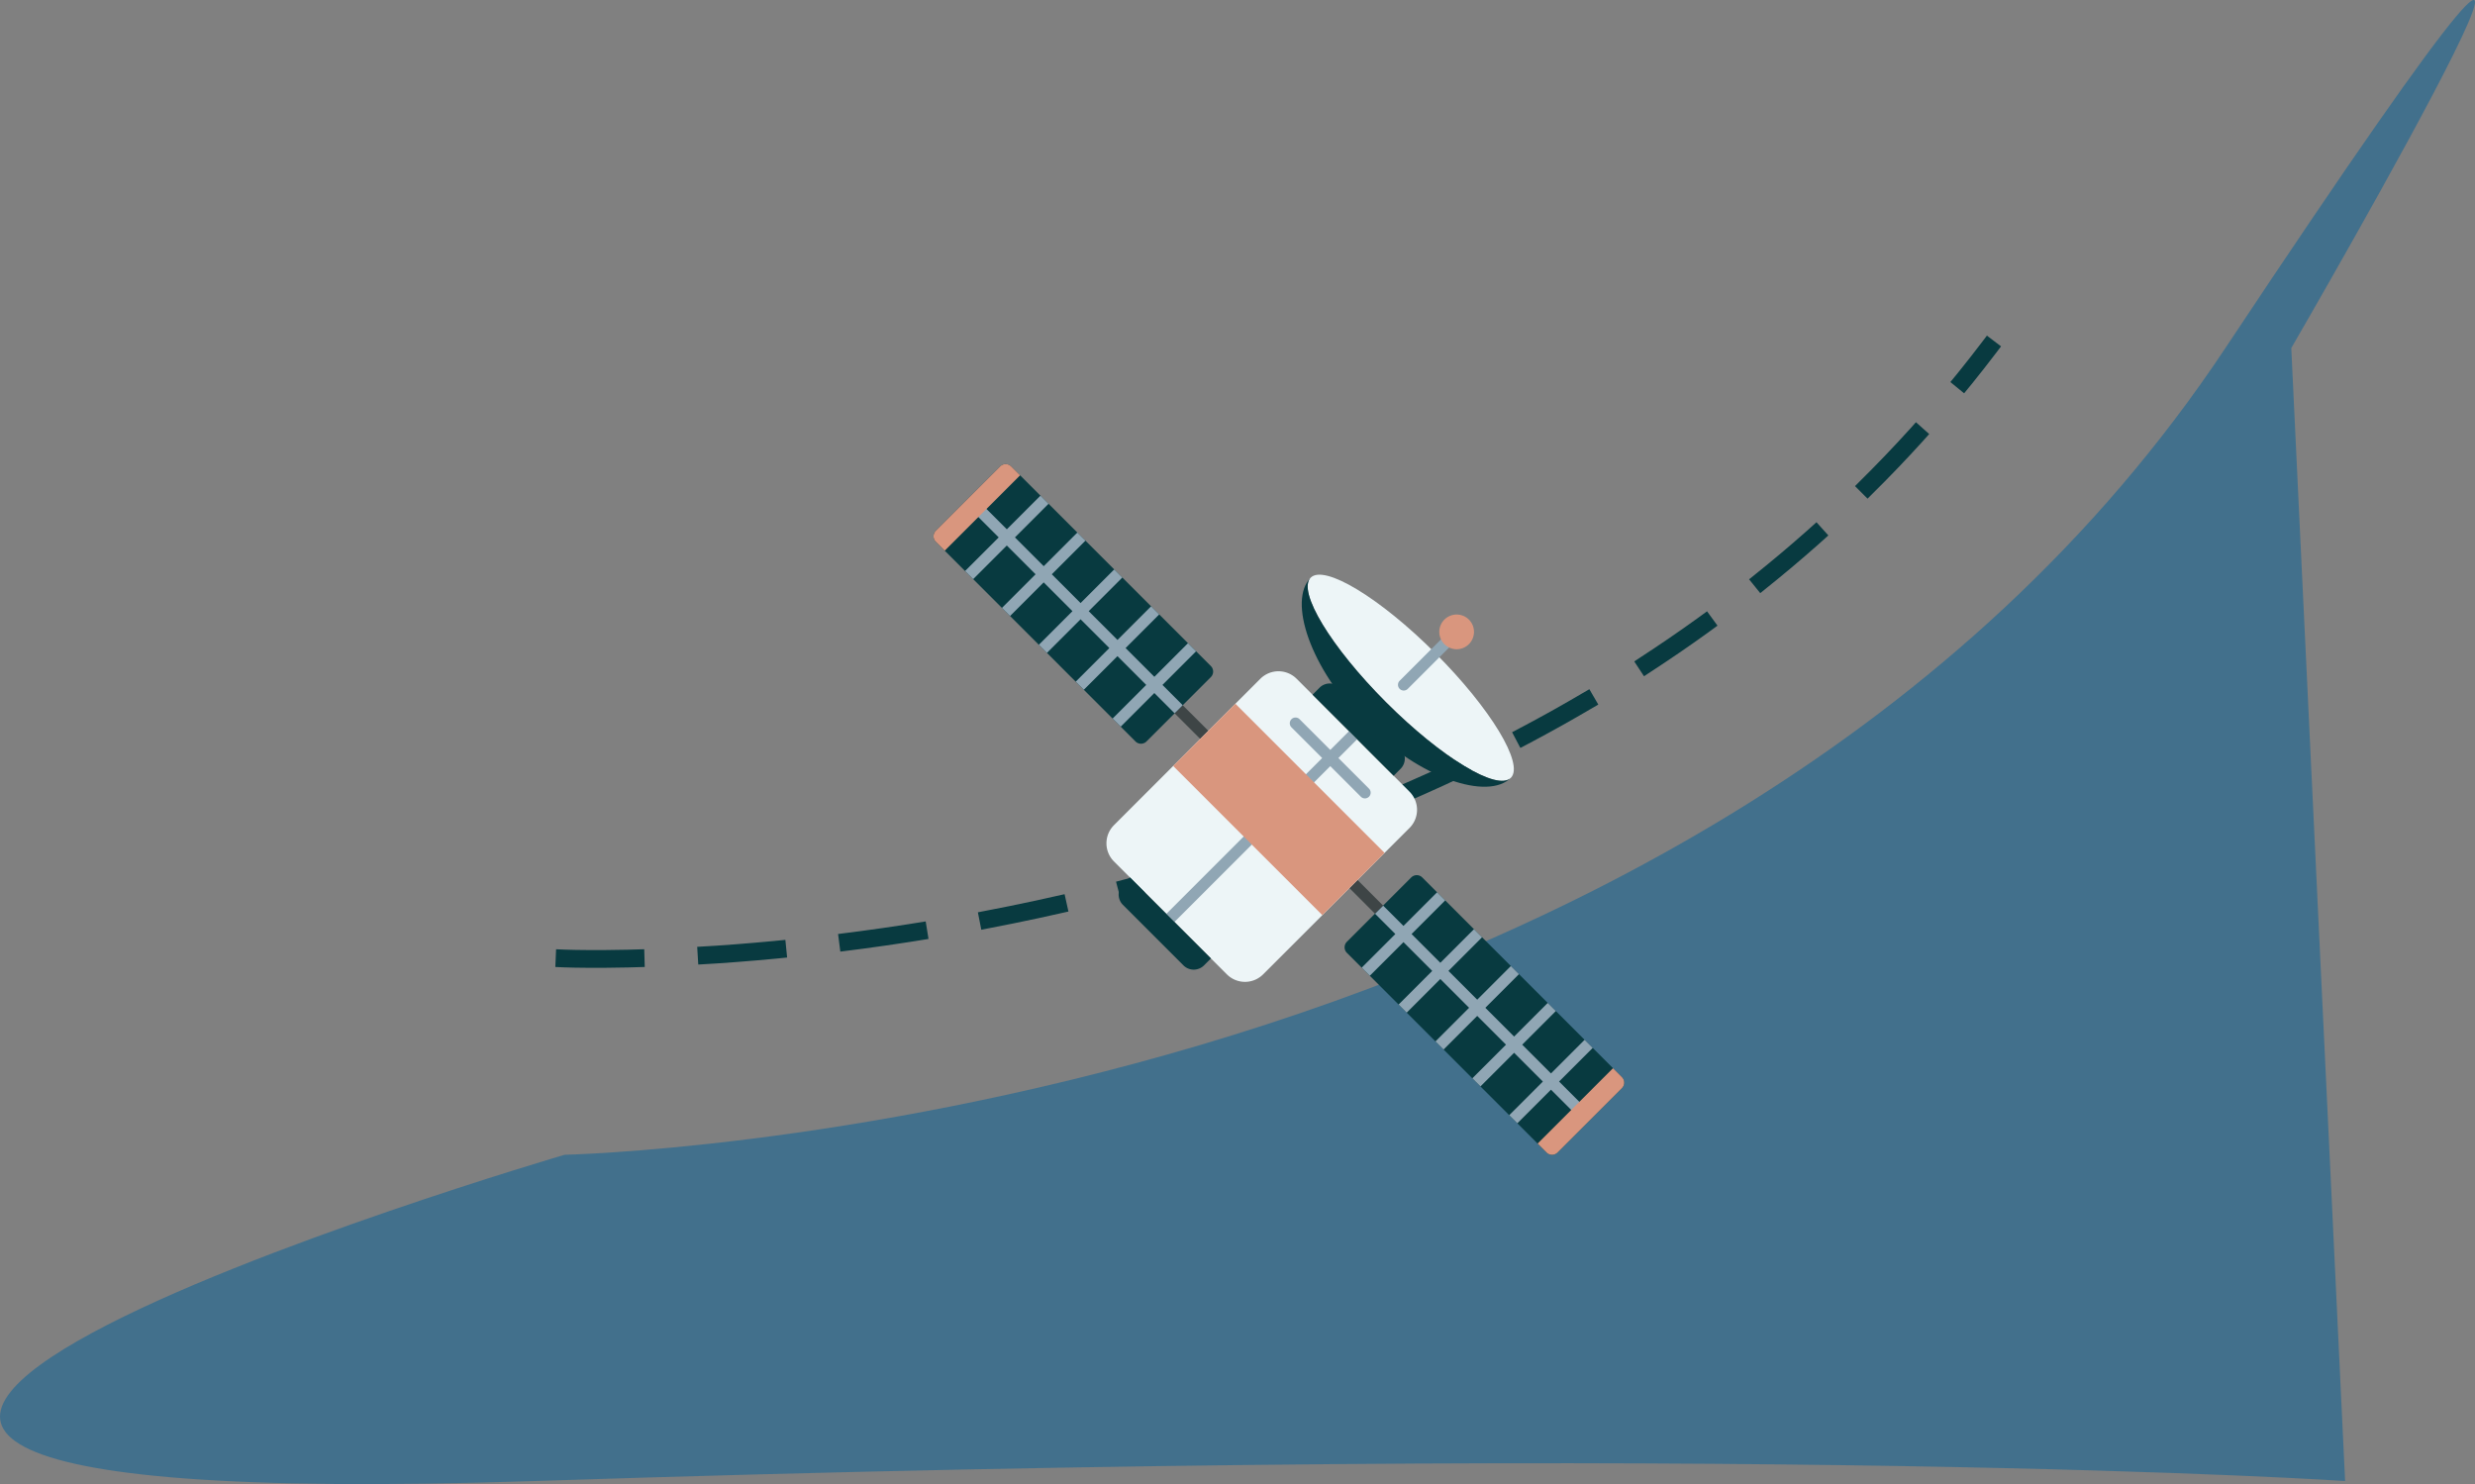 <svg xmlns="http://www.w3.org/2000/svg" width="696.736" height="417.794" viewBox="0 0 696.736 417.794">
  <rect x="0" y="0" width="696.736" height="417.794" fill="#808080" stroke="none"/>
  <g id="Satellite" transform="translate(1108.414 707.129)">
    <path id="Path_3" data-name="Path 3" d="M-949.478-382.045s321.08-6.632,467.528-227.1,18.55,0,18.55,0L-448.242-290.2s-165.93-11.275-509.574,0S-949.478-382.045-949.478-382.045Z" transform="translate(0 0)" fill="#42708c" fill-rule="evenodd"/>
    <path id="Path_4" data-name="Path 4" stroke-linecap="square" d="M0,171.846S261.946,182.914,400.877,0" fill="none" stroke="#083a40" transform="translate(-949.478 -609.144)" stroke-linejoin="round" stroke-miterlimit="1.5" stroke-width="5" stroke-dasharray="20 20 20 20" fill-rule="evenodd"/>
    <g id="Satellite-2" data-name="Satellite" transform="translate(-845.619 -576.478)">
      <g id="Group_4" data-name="Group 4" transform="translate(112.033 112.033)">
        <path id="Path_5" data-name="Path 5" d="M1426.429,1428.712l-11.771-11.771a1.614,1.614,0,0,1,2.283-2.283l11.771,11.771a1.614,1.614,0,1,1-2.283,2.283Z" transform="translate(-1414.185 -1414.185)" fill="#3e4546"/>
      </g>
      <g id="Group_5" data-name="Group 5" transform="translate(115.719 115.719)">
        <path id="Path_6" data-name="Path 6" d="M1497.633,1518.854l-56.206-56.206a2.2,2.2,0,0,1,0-3.108l18.113-18.113a2.2,2.2,0,0,1,3.108,0l56.206,56.206a2.2,2.2,0,0,1,0,3.109l-18.112,18.113A2.2,2.2,0,0,1,1497.633,1518.854Z" transform="translate(-1440.783 -1440.783)" fill="#083a40"/>
      </g>
      <g id="Group_6" data-name="Group 6" transform="translate(120.517 120.516)">
        <path id="Path_7" data-name="Path 7" d="M1538.732,1536.447l-7.74-7.74,9.469-9.469-2.283-2.283-9.469,9.469-8.1-8.1,9.469-9.469h0l-2.283-2.283h0l-9.469,9.469-8.1-8.1,9.469-9.469-2.283-2.283-9.469,9.469-8.1-8.1,9.469-9.469-2.283-2.283h0l-9.469,9.469-8.1-8.1,9.469-9.469h0l-2.284-2.283h0l-9.469,9.469-5.708-5.708-2.283,2.283,5.708,5.708-9.469,9.469h0l2.283,2.283h0l9.469-9.469,8.1,8.1-9.469,9.469h0l2.283,2.283,9.469-9.469,8.1,8.1-9.469,9.469,2.284,2.283,9.469-9.469,8.1,8.1-9.469,9.469h0l2.283,2.283h0l9.469-9.469,8.1,8.1-9.469,9.469,2.284,2.284,9.469-9.469,7.739,7.74a1.614,1.614,0,0,0,2.283-2.283Z" transform="translate(-1475.406 -1475.404)" fill="#90a6b4"/>
      </g>
      <g id="Group_7" data-name="Group 7" transform="translate(170.059 170.059)">
        <path id="Path_8" data-name="Path 8" d="M1856.669,1835.448l-2.51-2.51-21.221,21.221,2.51,2.51a2.2,2.2,0,0,0,3.109,0l18.112-18.113A2.2,2.2,0,0,0,1856.669,1835.448Z" transform="translate(-1832.938 -1832.938)" fill="#d9967e"/>
      </g>
      <g id="Group_8" data-name="Group 8" transform="translate(67.4 67.4)">
        <path id="Path_9" data-name="Path 9" d="M1104.324,1106.608l-11.771-11.771a1.614,1.614,0,0,1,2.283-2.283l11.771,11.771a1.614,1.614,0,1,1-2.283,2.283Z" transform="translate(-1092.08 -1092.081)" fill="#3e4546"/>
      </g>
      <g id="Group_9" data-name="Group 9" transform="translate(0 0)">
        <path id="Path_10" data-name="Path 10" d="M627.54,606.319l56.206,56.206a2.2,2.2,0,0,1,0,3.109l-18.113,18.113a2.2,2.2,0,0,1-3.109,0L606.319,627.54a2.2,2.2,0,0,1,0-3.109l18.112-18.113A2.2,2.2,0,0,1,627.54,606.319Z" transform="translate(-605.675 -605.675)" fill="#083a40"/>
      </g>
      <g id="Group_10" data-name="Group 10" transform="translate(8.862 8.861)">
        <path id="Path_11" data-name="Path 11" d="M730.921,728.636l-5.708-5.708,9.469-9.469-2.283-2.283h0l-9.469,9.469-8.1-8.1,9.469-9.469h0l-2.283-2.283h0l-9.469,9.469-8.1-8.1,9.47-9.469-2.284-2.283-9.469,9.469-8.1-8.1,9.469-9.47h0l-2.283-2.283h0l-9.469,9.469-8.1-8.1,9.469-9.469h0l-2.284-2.283h0l-9.469,9.469-7.74-7.74a1.615,1.615,0,0,0-2.284,2.283l7.74,7.74-9.469,9.469h0l2.283,2.283h0l9.469-9.469,8.1,8.1-9.469,9.469h0l2.283,2.283h0l9.469-9.469,8.1,8.1-9.469,9.469,2.283,2.283,9.469-9.469,8.1,8.1-9.469,9.469h0l2.284,2.283h0l9.469-9.469,8.1,8.1-9.469,9.469h0l2.284,2.283,9.469-9.469,5.708,5.708Z" transform="translate(-669.627 -669.624)" fill="#90a6b4"/>
      </g>
      <g id="Group_11" data-name="Group 11" transform="translate(0 0)">
        <path id="Path_12" data-name="Path 12" d="M606.319,627.54l2.51,2.51,21.222-21.221-2.51-2.51a2.2,2.2,0,0,0-3.109,0l-18.112,18.113A2.2,2.2,0,0,0,606.319,627.54Z" transform="translate(-605.675 -605.675)" fill="#d9967e"/>
      </g>
      <g id="Group_12" data-name="Group 12" transform="translate(48.679 58.319)">
        <path id="Path_13" data-name="Path 13" d="M990.878,1111.866l-31.787-31.787a7.218,7.218,0,0,1,0-10.207l41.213-41.214a7.218,7.218,0,0,1,10.207,0l31.787,31.787a7.217,7.217,0,0,1,0,10.208l-41.213,41.213A7.218,7.218,0,0,1,990.878,1111.866Z" transform="translate(-956.977 -1026.544)" fill="#edf5f7"/>
      </g>
      <g id="Group_13" data-name="Group 13" transform="translate(65.545 75.185)">
        <path id="Path_14" data-name="Path 14" d="M1080.977,1201.967l-2.283-2.283,51.421-51.421,2.283,2.283Z" transform="translate(-1078.694 -1148.263)" fill="#90a6b4"/>
      </g>
      <g id="Group_14" data-name="Group 14" transform="translate(67.461 67.461)">
        <path id="Path_15" data-name="Path 15" d="M1134.516,1152.033l-41.995-41.995,17.517-17.517,42,41.994Z" transform="translate(-1092.521 -1092.521)" fill="#d9967e"/>
      </g>
      <g id="Group_15" data-name="Group 15" transform="translate(52.117 116.336)">
        <path id="Path_16" data-name="Path 16" d="M1000.029,1470.021l-17.046-17.046a4.085,4.085,0,0,1,0-5.776l1.962-1.962,22.823,22.823-1.962,1.962A4.084,4.084,0,0,1,1000.029,1470.021Z" transform="translate(-981.787 -1445.237)" fill="#083a40"/>
      </g>
      <g id="Group_16" data-name="Group 16" transform="translate(100.293 71.341)">
        <path id="Path_17" data-name="Path 17" d="M1349.5,1142.845l-19.571-19.572a1.614,1.614,0,0,1,2.283-2.283l19.571,19.571a1.615,1.615,0,0,1-2.283,2.283Z" transform="translate(-1329.458 -1120.517)" fill="#90a6b4"/>
      </g>
      <g id="Group_17" data-name="Group 17" transform="translate(106.696 61.757)">
        <path id="Path_18" data-name="Path 18" d="M1383.406,1052.55l17.046,17.046a4.085,4.085,0,0,1,0,5.776l-1.962,1.962-22.823-22.823,1.962-1.962A4.084,4.084,0,0,1,1383.406,1052.55Z" transform="translate(-1375.668 -1051.354)" fill="#083a40"/>
      </g>
      <g id="Group_18" data-name="Group 18" transform="translate(105.33 31.132)">
        <path id="Path_19" data-name="Path 19" d="M1422.994,887.531c-3.824,3.824-19.537-5.689-35.1-21.248s-25.072-31.272-21.248-35.1,19.536,5.689,35.095,21.248S1426.818,883.707,1422.994,887.531Z" transform="translate(-1365.805 -830.342)" fill="#edf5f7"/>
      </g>
      <g id="Group_19" data-name="Group 19" transform="translate(103.66 31.977)">
        <path id="Path_20" data-name="Path 20" d="M1377.521,871.536c-15.558-15.559-25.072-31.271-21.248-35.1-6.429,6.429-.246,25.472,15.313,41.03s34.6,21.743,41.03,15.313C1408.793,896.608,1393.08,887.095,1377.521,871.536Z" transform="translate(-1353.759 -836.441)" fill="#083a40"/>
      </g>
      <g id="Group_20" data-name="Group 20" transform="translate(130.751 46.179)">
        <path id="Path_21" data-name="Path 21" d="M1549.736,956.024a1.614,1.614,0,0,1,0-2.283l14.336-14.336a1.615,1.615,0,1,1,2.283,2.284l-14.336,14.336A1.614,1.614,0,0,1,1549.736,956.024Z" transform="translate(-1549.263 -938.932)" fill="#90a6b4"/>
      </g>
      <g id="Group_21" data-name="Group 21" transform="translate(142.381 42.346)">
        <path id="Path_22" data-name="Path 22" d="M1641.529,919.613a4.884,4.884,0,1,1,0-6.907A4.884,4.884,0,0,1,1641.529,919.613Z" transform="translate(-1633.192 -911.275)" fill="#d9967e"/>
      </g>
    </g>
  </g>
</svg>
